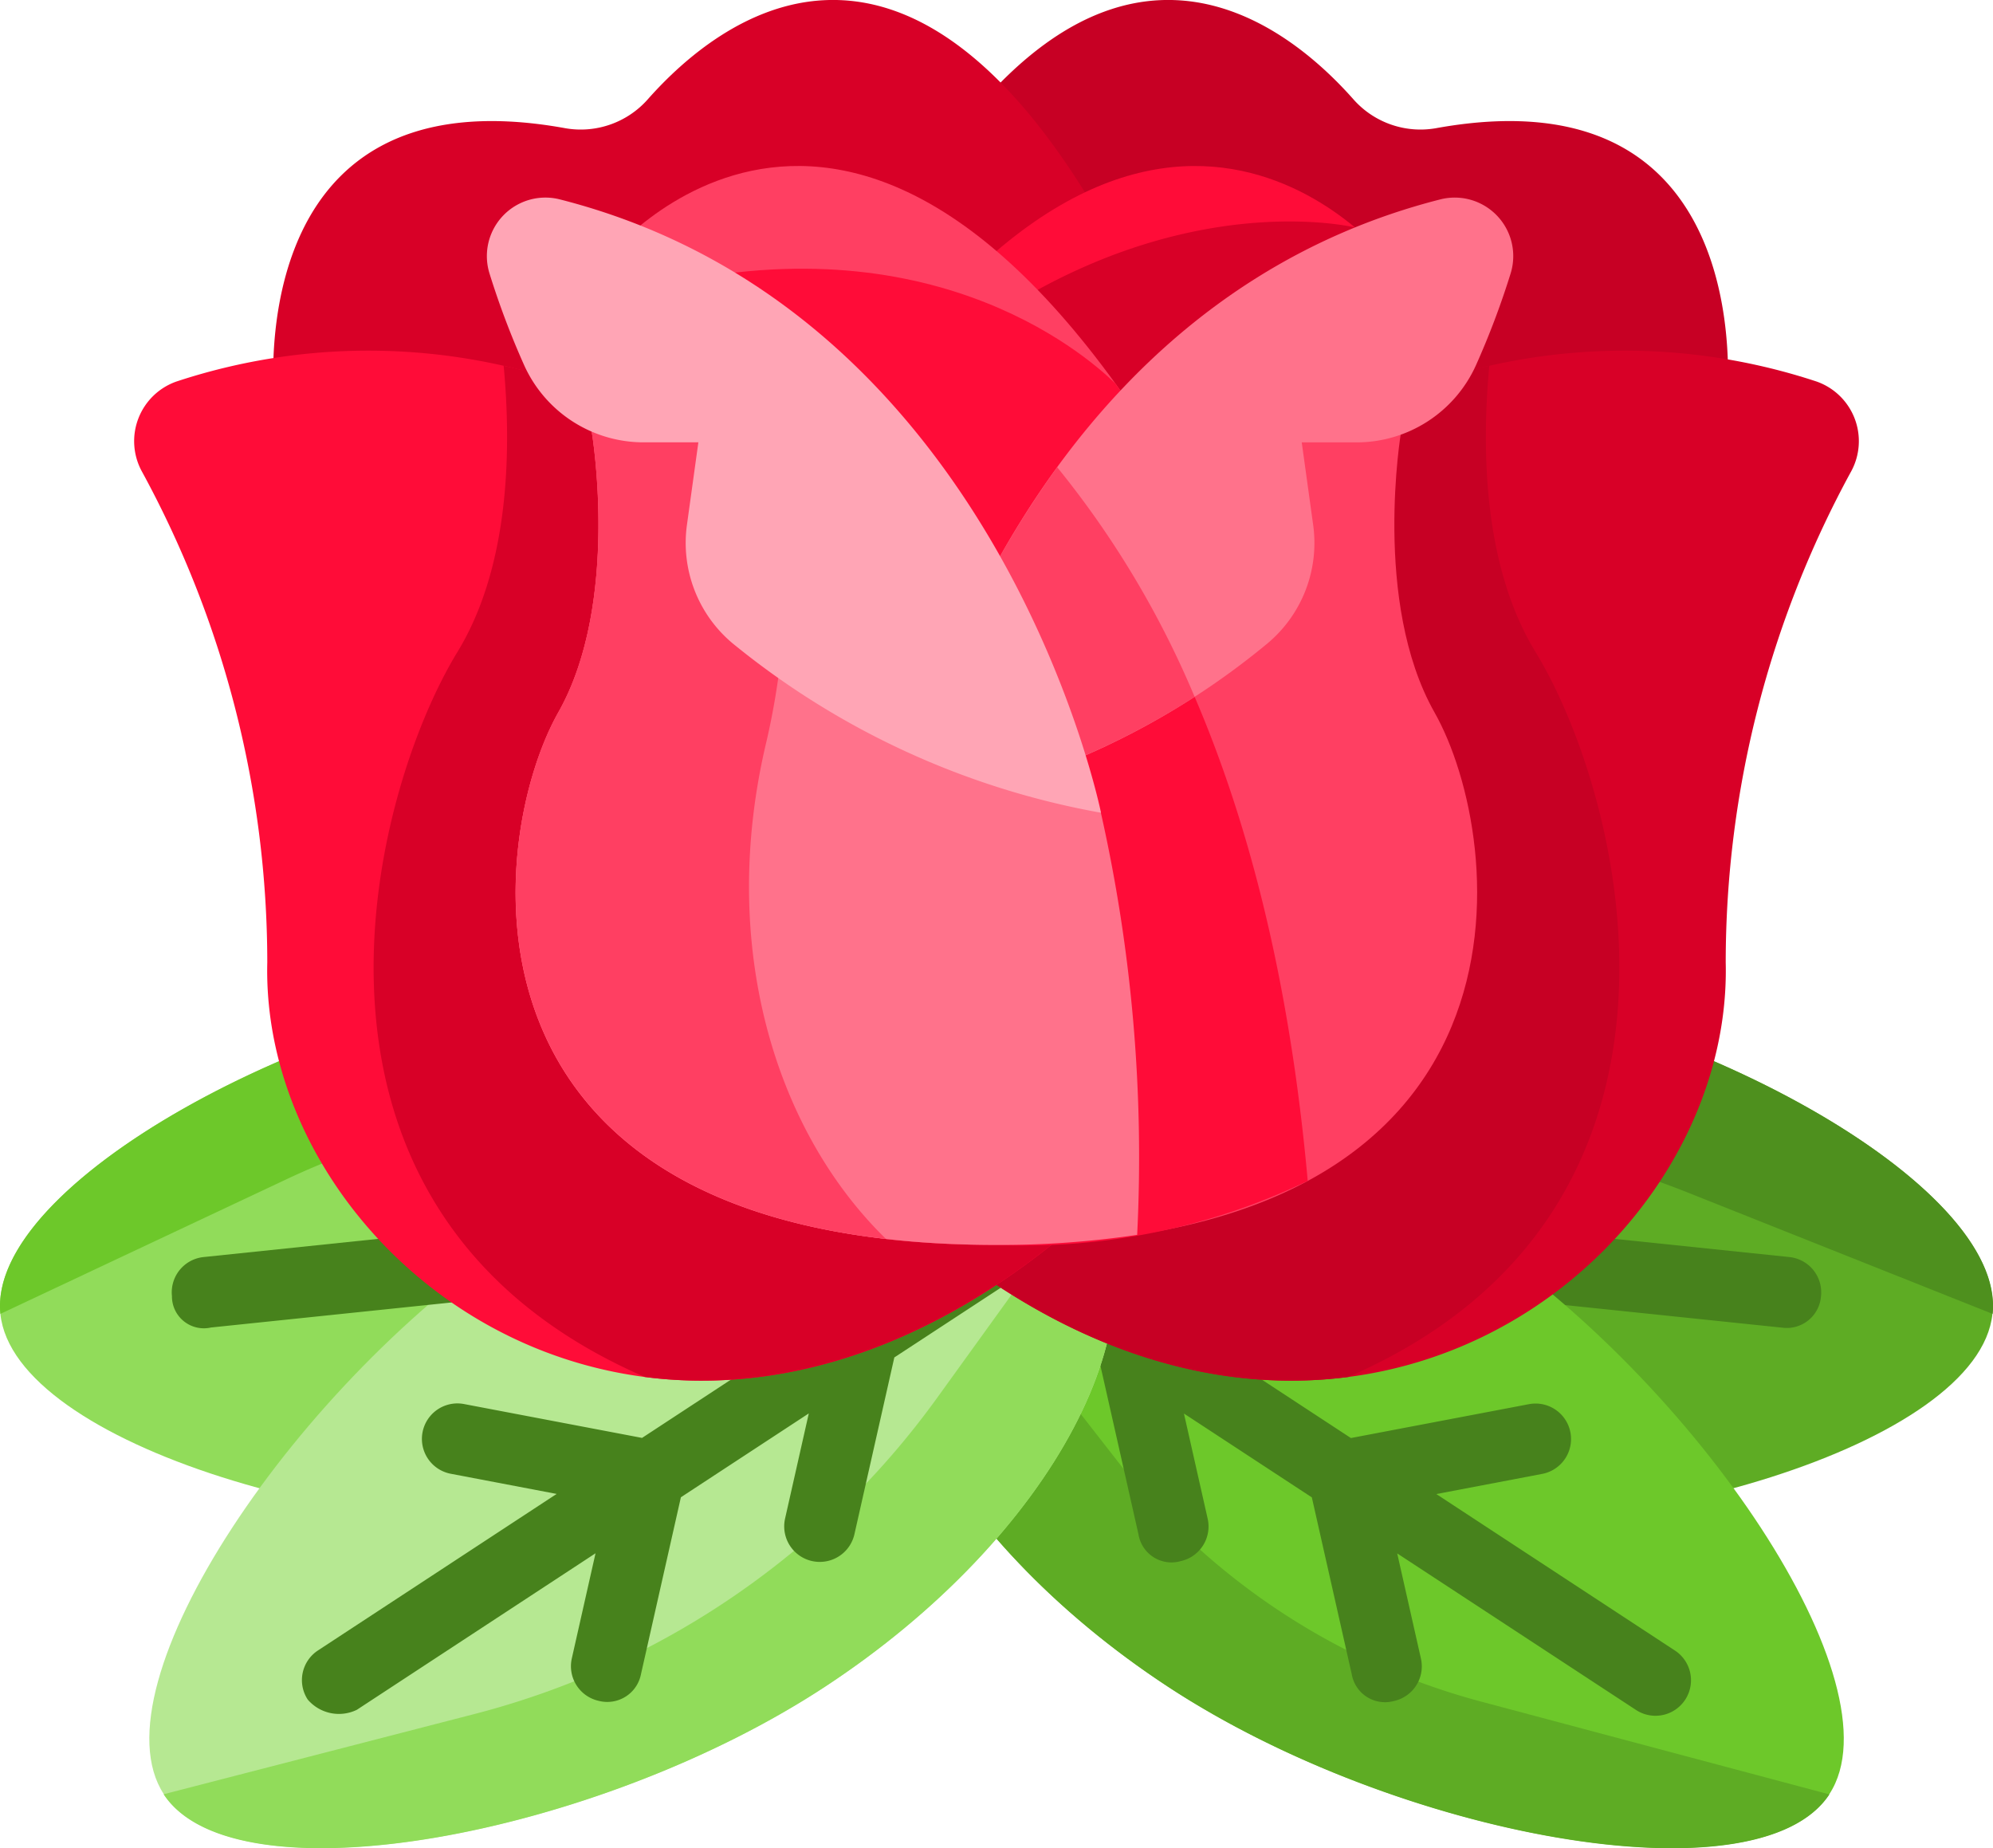 <svg xmlns="http://www.w3.org/2000/svg" width="45.969" height="42.628" viewBox="0 0 45.969 42.628"><g transform="translate(0 -18.607)"><path d="M239.716,281.558c-6.269-.652-11.059-3.983-10.7-7.439s5.733-5.729,12-5.077,13.689,4.728,13.378,7.718S245.985,282.211,239.716,281.558Z" transform="translate(-208.438 -227.85)" fill="#5eac24"/><path d="M241.211,269.043c-6.269-.652-11.642,1.62-12,5.077l6.938-1.279a20.733,20.733,0,0,1,11.423,1.126l7.019,2.794C254.9,273.771,247.48,269.7,241.211,269.043Z" transform="translate(-208.63 -227.85)" fill="#4e901e"/><path d="M247.535,322.015l-20.009-2.082a.818.818,0,1,1,.169-1.628l20.009,2.082a.818.818,0,0,1,.729.9A.792.792,0,0,1,247.535,322.015Z" transform="translate(-206.431 -272.787)" fill="#47821c"/><path d="M239.131,305.239c-5.271-3.456-11.088-3.9-12.993-1s.823,8.063,6.094,11.519,13.6,4.986,15.245,2.473S244.4,308.695,239.131,305.239Z" transform="translate(-205.282 -258.245)" fill="#6dc82a"/><path d="M232.23,335.208c-5.271-3.456-8-8.613-6.094-11.519L231.058,330a15.788,15.788,0,0,0,8.382,5.543l8.036,2.141C245.828,340.194,237.5,338.664,232.23,335.208Z" transform="translate(-205.281 -277.691)" fill="#5eac24"/><path d="M246.9,329.431l-5.505-3.61,2.442-.465a.818.818,0,0,0-.306-1.608l-4.106.781-2.95-1.934,2.442-.465a.818.818,0,0,0-.306-1.608l-4.106.781-4.429-2.9a.818.818,0,1,0-.9,1.369l4.429,2.9.92,4.077a.772.772,0,0,0,.978.618.818.818,0,0,0,.618-.978l-.547-2.425,2.95,1.934.92,4.077a.779.779,0,0,0,.978.618.818.818,0,0,0,.618-.978l-.547-2.425L246,330.8a.819.819,0,0,0,.9-1.369Z" transform="translate(-208.266 -272.755)" fill="#47821c"/><path d="M14.69,281.558c6.269-.652,11.059-3.983,10.7-7.439s-5.733-5.729-12-5.077S-.3,273.771.009,276.761,8.421,282.211,14.69,281.558Z" transform="translate(0 -227.85)" fill="#91dc5a"/><path d="M13.387,269.043c6.269-.652,11.642,1.62,12,5.077L17.6,272.412a17.154,17.154,0,0,0-10.98,1.238L.009,276.761C-.3,273.771,7.119,269.7,13.387,269.043Z" transform="translate(0 -227.85)" fill="#6dc82a"/><path d="M47,305.239c5.271-3.456,11.088-3.9,12.993-1s-.823,8.063-6.094,11.519-13.6,4.986-15.245,2.473S41.725,308.695,47,305.239Z" transform="translate(-34.877 -258.245)" fill="#b6e892"/><path d="M57.277,335.208c5.271-3.456,8-8.613,6.094-11.519l-3.5,4.852a19.03,19.03,0,0,1-10.676,7.291l-7.163,1.849C43.679,340.194,52.006,338.664,57.277,335.208Z" transform="translate(-38.258 -277.691)" fill="#91dc5a"/><g transform="translate(3.961 45.511)"><path d="M44.123,321.285a.818.818,0,0,1,.729-.9L64.861,318.3a.818.818,0,0,1,.169,1.628l-20.009,2.082A.736.736,0,0,1,44.123,321.285Z" transform="translate(-44.118 -318.296)" fill="#47821c"/><path d="M95.909,318.637a.818.818,0,0,0-1.133-.236l-4.429,2.9-4.106-.781a.818.818,0,0,0-.306,1.608l2.442.465-2.95,1.934-4.106-.781a.818.818,0,0,0-.306,1.608l2.442.465-5.505,3.61a.818.818,0,0,0-.236,1.133.947.947,0,0,0,1.133.236l5.505-3.61-.547,2.425a.818.818,0,0,0,.618.978.792.792,0,0,0,.978-.618l.92-4.077,2.95-1.934-.547,2.425a.818.818,0,1,0,1.6.36l.92-4.076,4.429-2.9A.818.818,0,0,0,95.909,318.637Z" transform="translate(-74.579 -318.267)" fill="#47821c"/></g><path d="M250.313,28.041s.953-7.866-6.7-6.477a2.064,2.064,0,0,1-1.909-.673c-1.646-1.856-5.859-5.152-10.448,2.768-.217.059,10.1,7.636,10.1,7.636Z" transform="translate(-210.493)" fill="#c70024"/><g transform="translate(6.3 18.607)"><path d="M70.206,28.041s-.953-7.866,6.7-6.477a2.063,2.063,0,0,0,1.909-.673c1.646-1.856,5.859-5.152,10.448,2.768.217.059-10.1,7.636-10.1,7.636Z" transform="translate(-70.168 -18.607)" fill="#d80027"/><path d="M249.536,109.719a14.118,14.118,0,0,1,10.158-.5,1.458,1.458,0,0,1,.8,2.059,23.664,23.664,0,0,0-2.9,11.335c.173,6.98-9.052,13.96-18.321,6.328C239.445,128.694,249.536,109.719,249.536,109.719Z" transform="translate(-224.09 -100.418)" fill="#d80027"/></g><path d="M252.141,112.6c-.176,1.875-.151,4.609,1.066,6.6,2.033,3.327,4.48,12.9-4.322,16.722h0c-2.9.376-6.254-.471-9.612-3.236.172-.25,10.263-19.224,10.263-19.224A12.74,12.74,0,0,1,252.141,112.6Z" transform="translate(-217.79 -85.556)" fill="#c70024"/><path d="M45.615,109.719a14.118,14.118,0,0,0-10.158-.5,1.458,1.458,0,0,0-.8,2.059,23.664,23.664,0,0,1,2.9,11.335c-.173,6.98,9.052,13.96,18.322,6.328C55.706,128.694,45.615,109.719,45.615,109.719Z" transform="translate(-31.392 -81.811)" fill="#ff0c38"/><path d="M98.988,112.6c.176,1.875.151,4.609-1.066,6.6-2.033,3.327-4.48,12.9,4.322,16.722h0c2.9.376,6.254-.471,9.612-3.236-.172-.25-10.263-19.224-10.263-19.224A12.739,12.739,0,0,0,98.988,112.6Z" transform="translate(-87.371 -85.556)" fill="#d80027"/><path d="M223.049,63.415s-5.761-7.313-13.16,4.985c.056.042,5.117,4.067,5.117,4.067Z" transform="translate(-191.045 -38.821)" fill="#ff0c38"/><path d="M210.075,81.377c.317.249,5.1,4.054,5.1,4.054l8.043-9.052a5.6,5.6,0,0,0-.752-.741h0S216.164,74.088,210.075,81.377Z" transform="translate(-191.214 -51.785)" fill="#d80027"/><path d="M155.539,63.415S161.3,56.1,168.7,68.4c-.056.042-5.117,4.067-5.117,4.067Z" transform="translate(-141.575 -38.821)" fill="#ff3f62"/><path d="M163.006,88.2l7.372,8.3s5.061-4.025,5.117-4.067c-.473-.787-.94-1.493-1.4-2.126C173.356,89.586,169.632,86.41,163.006,88.2Z" transform="translate(-148.371 -62.856)" fill="#ff0c38"/><path d="M153.685,116.85c-1.442-2.547-.771-6.477-.771-6.477l-1.755-1.885-7.578,7.143L136,108.487l-1.755,1.885s.671,3.931-.771,6.477c-1.652,2.917-2.787,12.281,10.1,12.281S155.337,119.767,153.685,116.85Z" transform="translate(-120.597 -81.811)" fill="#ff3f62"/><path d="M146.328,113.04l-2.747,2.59L136,108.487l-1.755,1.885s.671,3.931-.771,6.477c-1.652,2.917-2.787,12.281,10.1,12.281a15.058,15.058,0,0,0,7.186-1.476C150.159,120.953,148.425,116.287,146.328,113.04Z" transform="translate(-120.597 -81.811)" fill="#ff0c38"/><path d="M256.012,69.378c-6.4,1.626-9.695,6.822-11.253,10.442l2.052,2.788a17.65,17.65,0,0,0,5.211-2.99,3.021,3.021,0,0,0,1.05-2.734l-.263-1.9h1.257a3.021,3.021,0,0,0,2.76-1.776,18.98,18.98,0,0,0,.8-2.117A1.35,1.35,0,0,0,256.012,69.378Z" transform="translate(-222.784 -46.174)" fill="#ff728b"/><path d="M247.167,138.629a22.161,22.161,0,0,0-2.409,4.263l2.052,2.788a18.161,18.161,0,0,0,3.528-1.754A21.734,21.734,0,0,0,247.167,138.629Z" transform="translate(-222.783 -109.246)" fill="#ff3f62"/><path d="M145.987,119.163l-1.963-3.952-.445.419L136,108.487l-1.755,1.885s.671,3.931-.771,6.478c-1.652,2.917-2.787,12.281,10.1,12.281a21.28,21.28,0,0,0,3.25-.232A36.182,36.182,0,0,0,145.987,119.163Z" transform="translate(-120.595 -81.811)" fill="#ff728b"/><path d="M141.032,128.991c-2.543-2.481-3.888-6.761-2.749-11.5a17.1,17.1,0,0,0,.194-6.67L136,108.486l-1.755,1.885s.671,3.931-.771,6.478C131.943,119.557,130.857,127.824,141.032,128.991Z" transform="translate(-120.598 -81.81)" fill="#ff3f62"/><path d="M125.128,71.09a19,19,0,0,0,.8,2.117,3.021,3.021,0,0,0,2.76,1.776h1.257l-.263,1.9a3.021,3.021,0,0,0,1.05,2.734,18.6,18.6,0,0,0,8.5,3.909S136.9,71.958,126.743,69.378A1.35,1.35,0,0,0,125.128,71.09Z" transform="translate(-113.837 -46.174)" fill="#ffa5b5"/></g></svg>